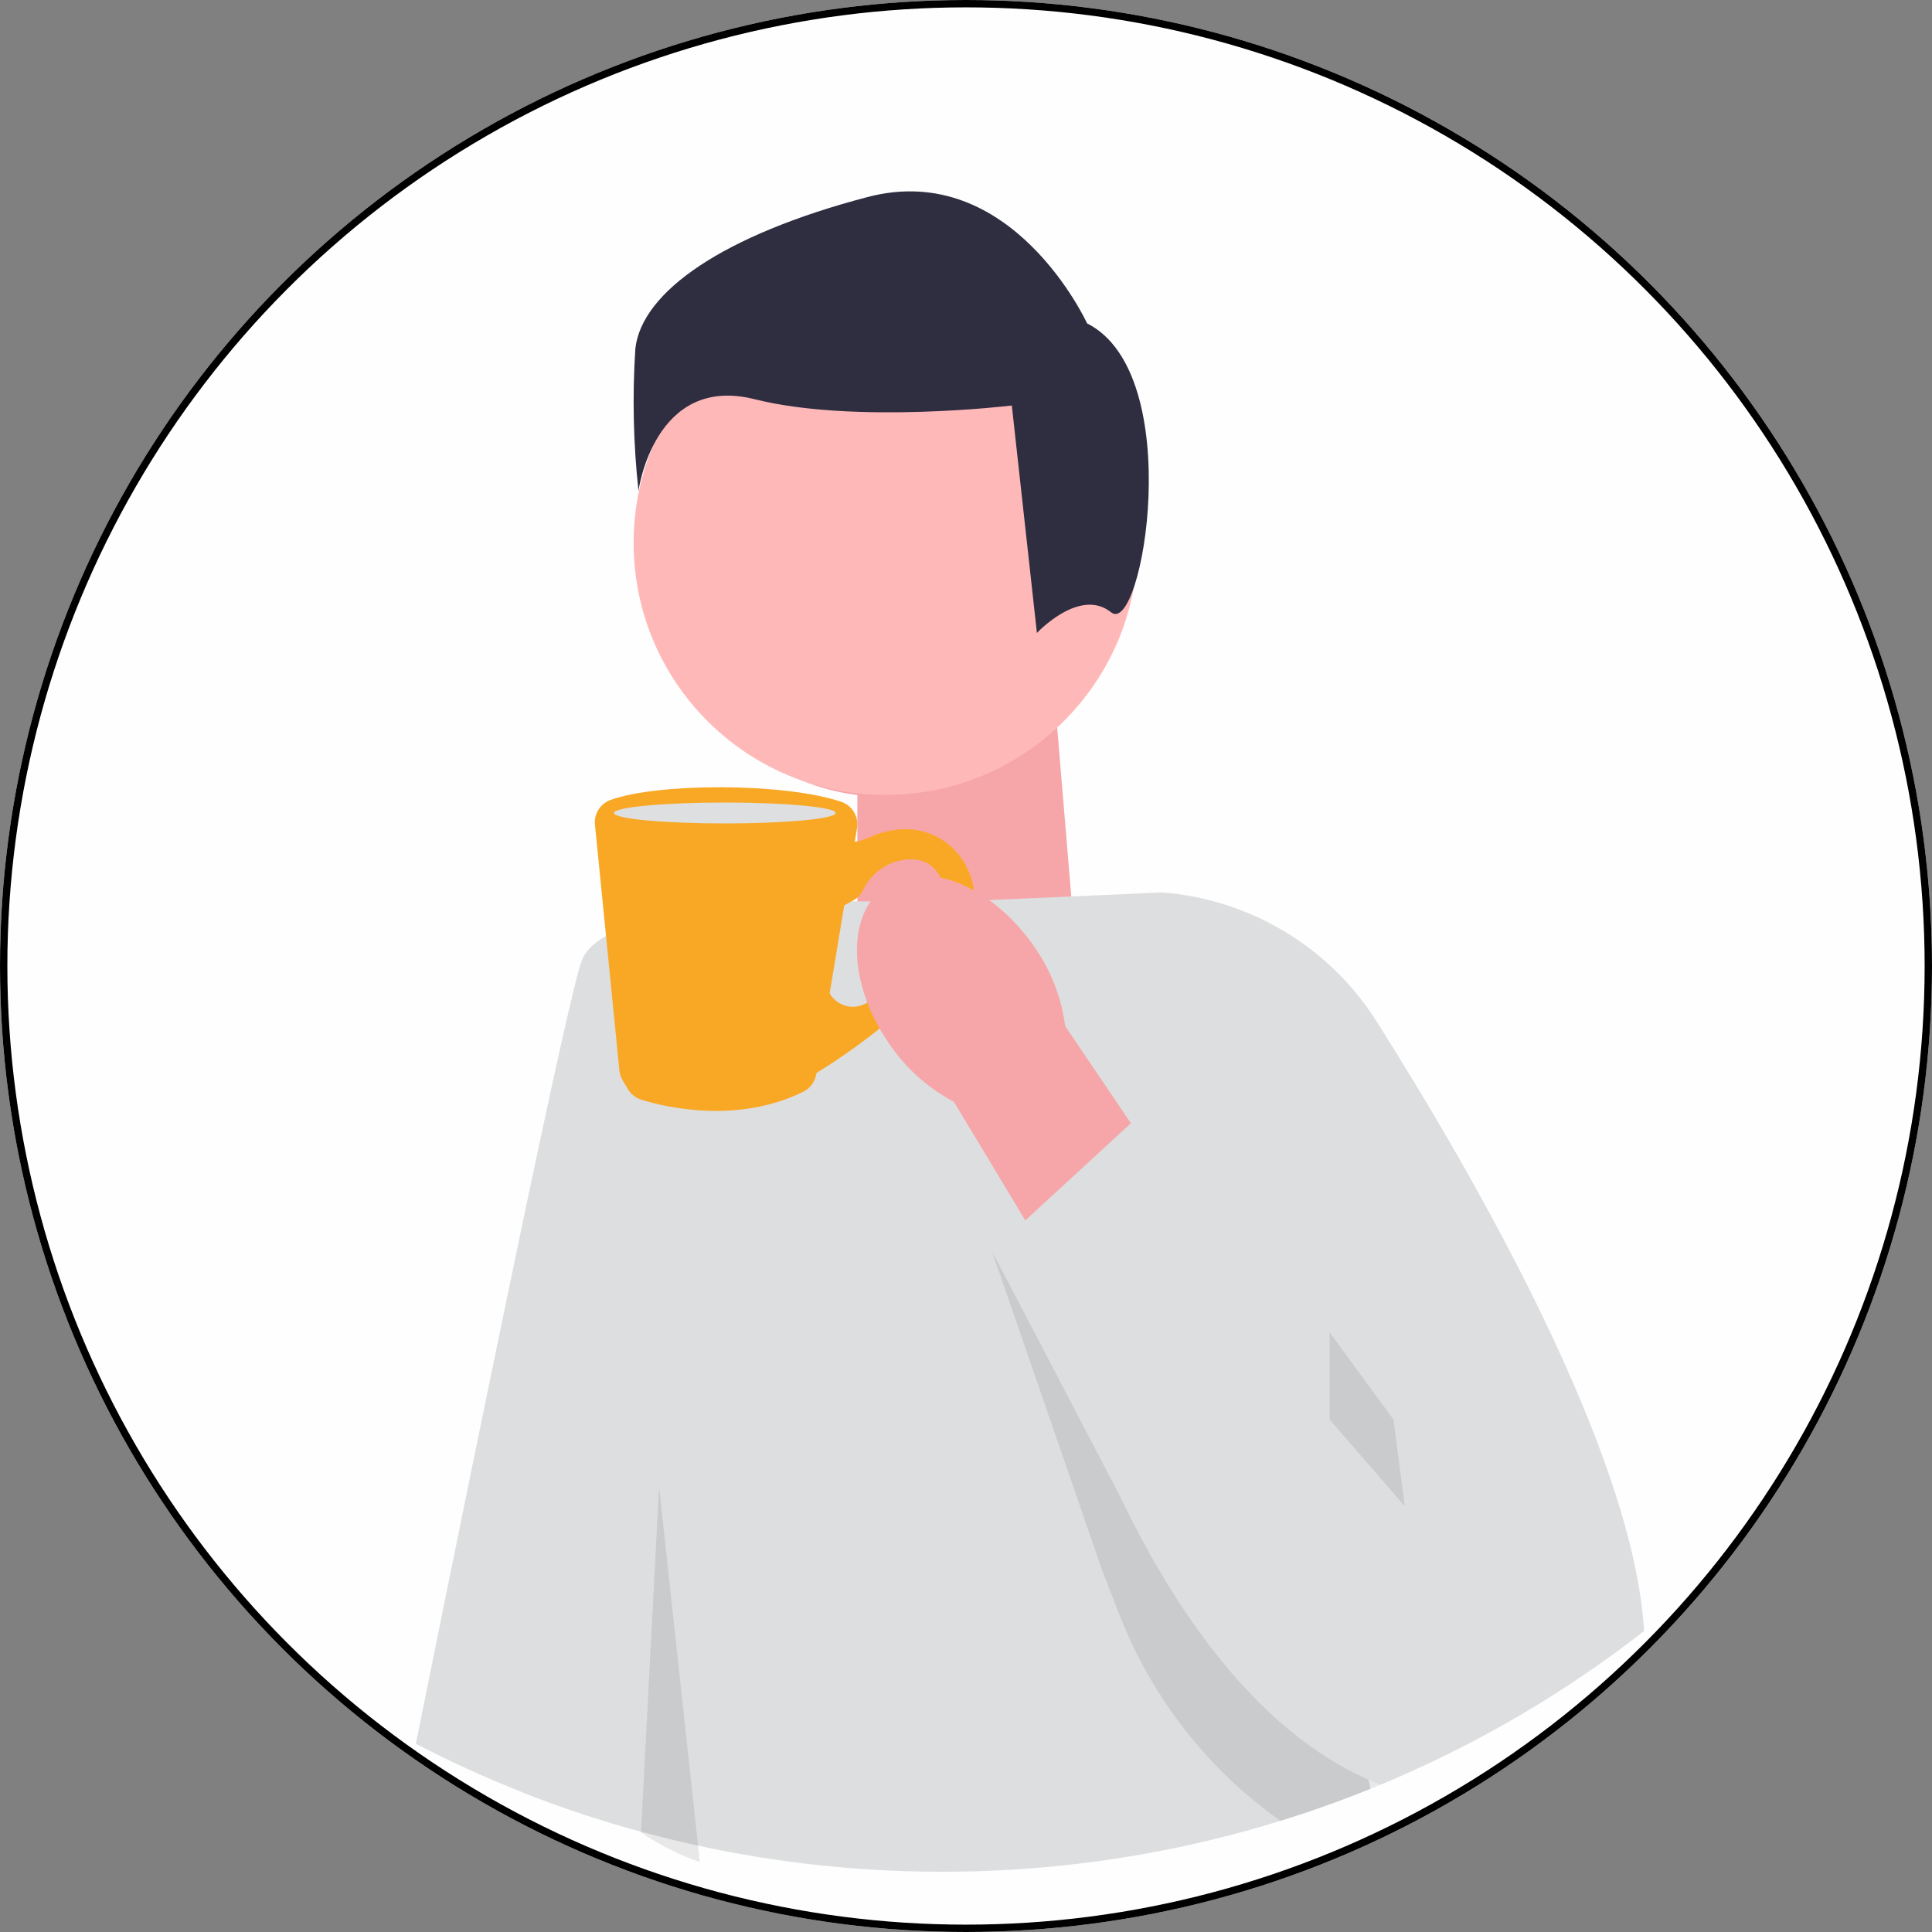 <svg width="96" height="96" viewBox="0 0 525 525" fill="none" xmlns="http://www.w3.org/2000/svg">
<rect x="0" y="0" width="525" height="525" fill="#808080" stroke="none"/>
<circle cx="262.5" cy="262.5" r="262.5" fill="#FEFEFE"/>
<circle cx="262.5" cy="262.5" r="261.5" stroke="black" stroke-width="2"/>
<path d="M292.38 258.79L232.98 278.32V192.82H286.87L292.38 258.79Z" fill="#F6A6A9"/>
<path d="M372.4 486.09C364.4 489.33 356.24 492.24 347.93 494.8C341.68 496.74 335.34 498.47 328.93 500.01C305.54 505.65 281.11 508.63 256 508.63C248.94 508.63 241.94 508.4 235.01 507.93C227.92 507.46 220.9 506.75 213.96 505.8C211.14 505.42 208.34 505.01 205.55 504.55C197.6 503.26 189.74 501.65 182 499.76C179.39 499.13 176.79 498.46 174.2 497.74C173.31 497.51 172.42 497.26 171.54 497.01C167.89 495.98 164.26 494.89 160.66 493.72C160.42 493.65 160.17 493.57 159.93 493.49C156.71 492.45 153.51 491.35 150.33 490.2C147.47 489.17 144.63 488.09 141.8 486.97L203.51 283.86L206.08 275.41L215.2 245.4L215.27 245.16L215.34 244.94H323.11L323.83 248.45L341.5 334.89L354.23 397.19L366.75 458.42L371.9 483.62L372.4 486.09Z" fill="#DDDEDF"/>
<path d="M232.34 244.99L225.09 275.02L224.08 279.23L223.55 281.42L191.39 414.73L171.54 497.01C167.89 495.98 164.26 494.89 160.66 493.72C160.42 493.65 160.17 493.57 159.93 493.49C156.71 492.45 153.51 491.35 150.33 490.2C147.47 489.17 144.63 488.09 141.8 486.97C131.94 483.08 122.33 478.69 113 473.85C133.83 370.75 154.74 269.38 158.14 260.89C159.63 257.16 163.8 254.3 169.45 252.1C171.08 251.46 172.84 250.88 174.69 250.35C186.82 246.89 203.01 245.62 215.15 245.17H215.27C220.11 245 224.3 244.95 227.32 244.95C230.34 244.95 232.34 245 232.34 245V244.99Z" fill="#DDDEDF"/>
<path d="M240.33 216.49C273.02 216.49 299.52 189.99 299.52 157.3C299.52 124.61 273.02 98.11 240.33 98.11C207.64 98.11 181.14 124.61 181.14 157.3C181.14 189.99 207.64 216.49 240.33 216.49Z" fill="#F6A6A9"/>
<path opacity="0.1" d="M190.18 506C189.045 505.619 187.918 505.209 186.796 504.748C183.596 503.456 180.433 501.843 177.319 499.95C176.268 499.319 175.222 498.648 174.18 497.927L175.52 472.344L179.097 404L180.707 418.805L182.188 432.437L190.18 506Z" fill="#272223"/>
<path opacity="0.1" d="M381.73 482.14C379.55 483.11 377.36 484.05 375.15 484.96C374.82 485.1 374.49 485.24 374.16 485.38C373.58 485.62 373 485.86 372.41 486.09C364.41 489.33 356.25 492.24 347.94 494.8C328.2 480.83 312.99 461.37 304.21 438.83L299.53 426.82L269.55 339.98L335.97 409.67L348.11 428.89L366.76 458.41L381.74 482.13H381.73V482.14Z" fill="#272223"/>
<path d="M446.75 443.23C429.41 456.73 410.61 468.43 390.61 478.05C388.12 479.25 385.6 480.41 383.07 481.55C382.62 481.75 382.18 481.95 381.73 482.14C379.55 483.11 377.36 484.05 375.15 484.96C374.06 484.54 372.98 484.09 371.91 483.62C360.94 478.82 351.14 471.52 342.49 462.99C330.87 451.5 321.35 437.76 313.88 424.78C310.2 418.39 307.02 412.18 304.33 406.52L304.29 406.43C297.04 391.1 293.45 379.82 293.45 379.82L283.8 340.19L281.15 329.32L266.07 267.44L260.59 244.94L268.77 244.58L291.12 243.6L315.77 242.51C321.45 242.94 326.99 244 332.32 245.66C349.43 250.91 364.31 262.13 374.08 277.57C400.94 320.04 443.95 394.95 446.76 443.23H446.75Z" fill="#DDDEDF"/>
<path d="M165.91 217.37C178.88 212.7 213.21 212.68 228.61 217.88C231.6 218.89 233.41 221.93 232.89 225.04L232.28 228.73C233.62 228.53 234.93 228.15 236.17 227.58C239.84 225.9 247.07 223.62 254.37 227.26C259.47 229.8 263.06 234.59 264.32 240.16C267.33 253.48 259.74 260.85 259.74 260.85L249.63 270.34C241.16 278.28 231.92 285.36 222.05 291.46L221.85 291.58L225.45 269.92C227.48 273.49 232.07 274.66 235.56 272.5C244.38 267.04 258.79 256.1 257.04 243.68C255.82 235.02 251.01 233.18 246.39 233.57C241.22 234.01 236.71 237.26 234.5 241.95C233.97 243.07 233.1 243.99 232.02 244.59L229.42 246.01L221.8 291.92C221.46 293.98 220.14 295.76 218.27 296.68C200.35 305.47 181.01 300.91 174.32 298.86C172.79 298.39 171.48 297.38 170.66 296L169.22 293.61C168.72 292.79 168.42 291.86 168.32 290.91L161.67 224.09C161.38 221.14 163.13 218.38 165.92 217.37H165.91Z" fill="#F9A826"/>
<path d="M227.08 220.92C227.08 222.49 213.59 223.76 196.95 223.76C180.31 223.76 166.82 222.49 166.82 220.92C166.82 219.35 180.31 218.08 196.95 218.08C213.59 218.08 227.08 219.35 227.08 220.92Z" fill="#DEDFE0"/>
<path d="M241.65 283.64C230.31 267.34 229.9 248.17 240.73 240.81C251.56 233.45 269.52 240.69 280.86 257C285.48 263.45 288.42 270.93 289.44 278.82L336.56 348.49L301.98 370.39L259.2 299.39C252.11 295.63 246.09 290.23 241.65 283.65V283.64Z" fill="#F6A6A9"/>
<path d="M269.54 339.99L308.48 304.15L385.47 375.84L313.87 424.78L269.54 339.99Z" fill="#DDDEDF"/>
<path opacity="0.1" d="M378.67 385.78L381.73 409.29L361.33 385.78V362.07L378.67 385.78Z" fill="#272223"/>
<path d="M240.68 216C278.511 216 309.18 185.332 309.18 147.5C309.18 109.669 278.511 79 240.68 79C202.848 79 172.18 109.669 172.18 147.5C172.18 185.332 202.848 216 240.68 216Z" fill="#FFB8B8"/>
<path d="M301.927 166.385C293.403 159.517 281.771 172 281.771 172L274.951 110.196C274.951 110.196 232.325 115.337 205.045 108.48C177.765 101.623 173.502 133.375 173.502 133.375C172.096 120.549 171.811 107.623 172.65 94.747C174.354 79.296 196.52 63.845 235.735 53.544C274.951 43.242 295.41 87.88 295.41 87.88C322.693 101.612 310.452 173.253 301.927 166.385Z" fill="#2F2E41"/>
</svg>
